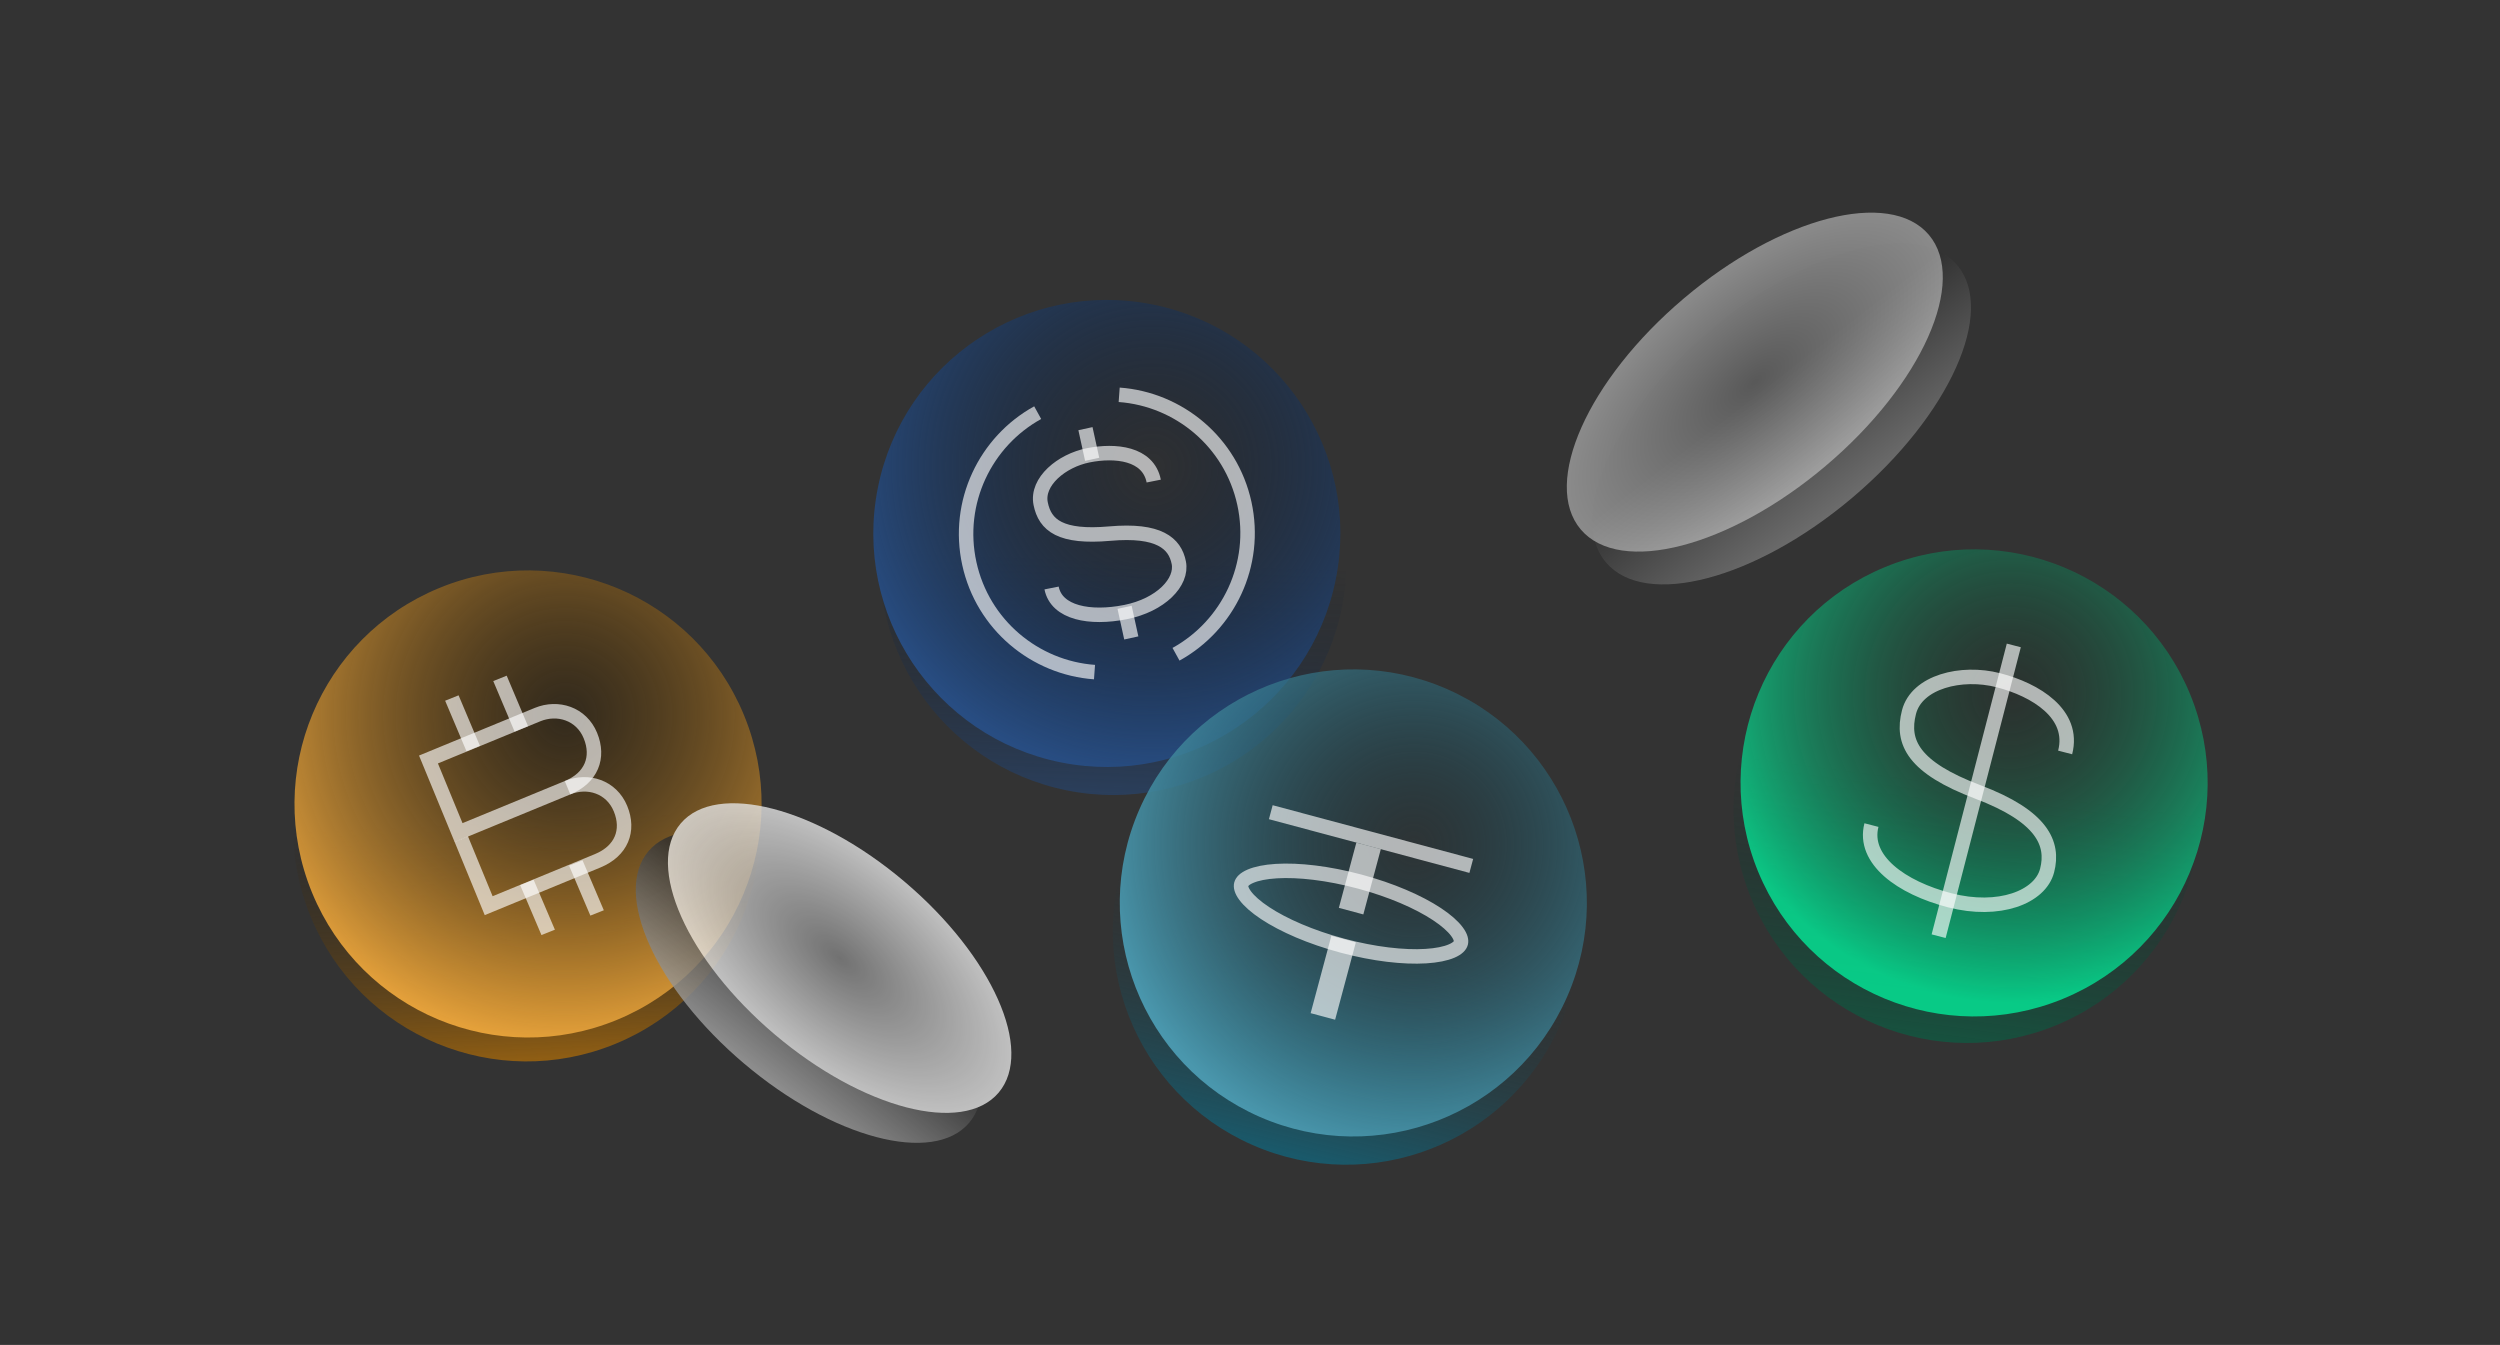 <svg viewBox="0 0 316 170" fill="none" xmlns="http://www.w3.org/2000/svg">
<rect x="0" y="0" width="316" height="170" fill="#333333" stroke="none"/>
<circle cx="248.64" cy="102.31" r="29.514" transform="rotate(-22.38 248.64 102.31)" fill="url(#paint0_linear_162_2133)"/>
<circle cx="249.527" cy="98.959" r="29.514" transform="rotate(-22.38 249.527 98.959)" fill="url(#paint1_radial_162_2133)"/>
<path d="M261.034 95.11C262.294 90.236 257.29 87.194 252.602 85.982C247.915 84.77 242.285 86.184 241.297 90.007C240.308 93.83 241.852 97.022 250.004 100.103C258.157 103.184 259.635 106.628 258.755 110.031C257.875 113.434 252.63 115.395 246.463 113.801C240.295 112.206 235.421 108.66 236.551 104.29" stroke="white" stroke-opacity="0.64" stroke-width="1.83"/>
<line x1="245.043" y1="118.335" x2="254.545" y2="81.583" stroke="white" stroke-opacity="0.64" stroke-width="1.83"/>
<circle cx="140.681" cy="70.974" r="29.514" transform="rotate(11.341 140.681 70.974)" fill="url(#paint2_linear_162_2133)"/>
<circle cx="139.905" cy="67.429" r="29.514" transform="rotate(11.341 139.905 67.429)" fill="url(#paint3_radial_162_2133)"/>
<path d="M131.163 52.16C124.55 55.806 120.825 63.483 122.524 71.236C124.222 78.989 130.815 84.407 138.346 84.954" stroke="white" stroke-opacity="0.64" stroke-width="1.83"/>
<path d="M141.464 49.903C148.996 50.451 155.589 55.869 157.287 63.622C158.985 71.374 155.26 79.052 148.647 82.698" stroke="white" stroke-opacity="0.64" stroke-width="1.83"/>
<path d="M145.832 60.807C145.13 57.277 140.963 56.872 137.568 57.547C134.173 58.223 130.988 60.882 131.538 63.651C132.089 66.42 134.075 67.996 140.281 67.448C146.487 66.899 148.509 68.658 148.999 71.122C149.49 73.587 146.721 76.479 142.255 77.368C137.788 78.256 133.548 77.487 132.919 74.322" stroke="white" stroke-opacity="0.64" stroke-width="1.83"/>
<line x1="138.049" y1="58.055" x2="137.201" y2="54.182" stroke="white" stroke-opacity="0.64" stroke-width="1.83"/>
<line x1="142.995" y1="80.635" x2="142.147" y2="76.762" stroke="white" stroke-opacity="0.64" stroke-width="1.83"/>
<circle cx="170.175" cy="117.7" r="29.514" transform="rotate(23.695 170.175 117.7)" fill="url(#paint4_linear_162_2133)"/>
<circle cx="171.059" cy="114.131" r="29.514" transform="rotate(23.695 171.059 114.131)" fill="url(#paint5_radial_162_2133)"/>
<line x1="160.627" y1="102.662" x2="185.969" y2="109.452" stroke="white" stroke-opacity="0.64" stroke-width="1.83"/>
<path d="M172.988 106.923L170.778 115.169M169.832 118.699L167.212 128.478" stroke="white" stroke-opacity="0.64" stroke-width="3.203"/>
<path d="M184.648 119.2C184.569 119.496 184.278 119.87 183.495 120.208C182.724 120.54 181.617 120.771 180.218 120.856C177.43 121.026 173.694 120.609 169.687 119.535C165.68 118.461 162.235 116.955 159.905 115.413C158.737 114.64 157.893 113.887 157.392 113.213C156.883 112.53 156.817 112.06 156.897 111.764C156.976 111.468 157.267 111.094 158.05 110.757C158.821 110.424 159.928 110.194 161.327 110.108C164.115 109.938 167.851 110.356 171.858 111.43C175.865 112.503 179.31 114.01 181.64 115.551C182.808 116.325 183.652 117.078 184.153 117.751C184.662 118.435 184.728 118.904 184.648 119.2Z" stroke="white" stroke-opacity="0.64" stroke-width="1.83"/>
<circle cx="66.567" cy="104.642" r="29.514" transform="rotate(-22.38 66.567 104.642)" fill="url(#paint6_linear_162_2133)"/>
<circle cx="66.745" cy="101.62" r="29.514" transform="rotate(-22.38 66.745 101.62)" fill="url(#paint7_radial_162_2133)"/>
<path d="M67.933 90.329L54.159 96L57.964 105.239L71.737 99.568C74.745 98.329 75.768 95.747 74.626 92.975C73.485 90.204 70.511 89.267 67.933 90.329Z" stroke="white" stroke-opacity="0.64" stroke-width="1.83"/>
<path d="M58.302 106.053L61.768 114.477L75.542 108.806C78.55 107.567 79.572 104.985 78.431 102.213C77.29 99.442 74.316 98.505 71.737 99.567" stroke="white" stroke-opacity="0.64" stroke-width="1.83"/>
<line y1="-0.915" x2="6.935" y2="-0.915" transform="matrix(-0.389 -0.921 0.928 -0.373 66.743 91.791)" stroke="white" stroke-opacity="0.64" stroke-width="1.83"/>
<line y1="-0.915" x2="6.935" y2="-0.915" transform="matrix(-0.389 -0.921 0.928 -0.373 60.662 94.275)" stroke="white" stroke-opacity="0.64" stroke-width="1.83"/>
<line y1="-0.915" x2="6.866" y2="-0.915" transform="matrix(-0.392 -0.92 0.929 -0.369 76.322 115.058)" stroke="white" stroke-opacity="0.64" stroke-width="1.83"/>
<line y1="-0.915" x2="6.866" y2="-0.915" transform="matrix(-0.392 -0.92 0.929 -0.369 70.139 117.515)" stroke="white" stroke-opacity="0.64" stroke-width="1.83"/>
<g opacity="0.8">
<ellipse cx="26.568" cy="12.666" rx="26.568" ry="12.666" transform="matrix(0.763 0.646 -0.647 0.763 90.156 97.928)" fill="url(#paint8_linear_162_2133)"/>
<ellipse cx="26.335" cy="12.666" rx="26.335" ry="12.666" transform="matrix(0.763 0.646 -0.647 0.763 94.233 94.424)" fill="url(#paint9_radial_162_2133)"/>
</g>
<ellipse opacity="0.5" cx="29.085" cy="13.866" rx="29.085" ry="13.866" transform="matrix(-0.763 0.646 0.647 0.763 238.411 22.934)" fill="url(#paint10_linear_162_2133)"/>
<ellipse opacity="0.5" cx="28.83" cy="13.866" rx="28.83" ry="13.866" transform="matrix(-0.763 0.646 0.647 0.763 234.833 19.097)" fill="url(#paint11_radial_162_2133)"/>
<defs>
<linearGradient id="paint0_linear_162_2133" x1="257.992" y1="85.377" x2="222.521" y2="147.146" gradientUnits="userSpaceOnUse">
<stop offset="0.224" stop-color="#072C27" stop-opacity="0"/>
<stop offset="1" stop-color="#008E5C"/>
</linearGradient>
<radialGradient id="paint1_radial_162_2133" cx="0" cy="0" r="1" gradientUnits="userSpaceOnUse" gradientTransform="translate(258.135 90.351) rotate(102.724) scale(39.082)">
<stop stop-color="white" stop-opacity="0.05"/>
<stop offset="0" stop-color="#0F2D20" stop-opacity="0.2"/>
<stop offset="1" stop-color="#00FFA5" stop-opacity="0.71"/>
</radialGradient>
<linearGradient id="paint2_linear_162_2133" x1="134.985" y1="67.295" x2="142.346" y2="113.422" gradientUnits="userSpaceOnUse">
<stop offset="0.089" stop-color="#0C1829" stop-opacity="0"/>
<stop offset="1" stop-color="#325689"/>
</linearGradient>
<radialGradient id="paint3_radial_162_2133" cx="0" cy="0" r="1" gradientUnits="userSpaceOnUse" gradientTransform="translate(143.835 58.004) rotate(95.763) scale(39.137)">
<stop stop-color="#05152C" stop-opacity="0.09"/>
<stop offset="1" stop-color="#284D82"/>
</radialGradient>
<linearGradient id="paint4_linear_162_2133" x1="164.478" y1="114.021" x2="171.417" y2="153.165" gradientUnits="userSpaceOnUse">
<stop offset="0.089" stop-color="#233135" stop-opacity="0"/>
<stop offset="1" stop-color="#126A82"/>
</linearGradient>
<radialGradient id="paint5_radial_162_2133" cx="0" cy="0" r="1" gradientUnits="userSpaceOnUse" gradientTransform="translate(175.101 104.307) rotate(95.865) scale(39.545)">
<stop stop-color="#0E3945" stop-opacity="0.15"/>
<stop offset="1" stop-color="#4A97AD"/>
</radialGradient>
<linearGradient id="paint6_linear_162_2133" x1="70.696" y1="101.395" x2="58.19" y2="136.561" gradientUnits="userSpaceOnUse">
<stop offset="0.089" stop-color="#271B08" stop-opacity="0"/>
<stop offset="1" stop-color="#A76B11"/>
</linearGradient>
<radialGradient id="paint7_radial_162_2133" cx="0" cy="0" r="1" gradientUnits="userSpaceOnUse" gradientTransform="translate(75.353 93.012) rotate(102.407) scale(45.882)">
<stop stop-color="#331F00" stop-opacity="0.43"/>
<stop offset="1" stop-color="#FFB443"/>
</radialGradient>
<linearGradient id="paint8_linear_162_2133" x1="26.643" y1="-1.099" x2="27.783" y2="25.235" gradientUnits="userSpaceOnUse">
<stop offset="0.376" stop-color="#2E2E2E"/>
<stop offset="1" stop-color="#A5A5A5"/>
</linearGradient>
<radialGradient id="paint9_radial_162_2133" cx="0" cy="0" r="1" gradientUnits="userSpaceOnUse" gradientTransform="translate(26.335 12.666) rotate(90) scale(12.666 26.335)">
<stop stop-color="#818181"/>
<stop offset="1" stop-color="#E3E3E3"/>
</radialGradient>
<linearGradient id="paint10_linear_162_2133" x1="29.167" y1="-1.203" x2="30.415" y2="27.625" gradientUnits="userSpaceOnUse">
<stop offset="0.376" stop-color="#2E2E2E"/>
<stop offset="1" stop-color="#A5A5A5"/>
</linearGradient>
<radialGradient id="paint11_radial_162_2133" cx="0" cy="0" r="1" gradientUnits="userSpaceOnUse" gradientTransform="translate(28.83 13.866) rotate(90) scale(13.866 28.83)">
<stop stop-color="#818181"/>
<stop offset="1" stop-color="#E3E3E3"/>
</radialGradient>
</defs>
</svg>

